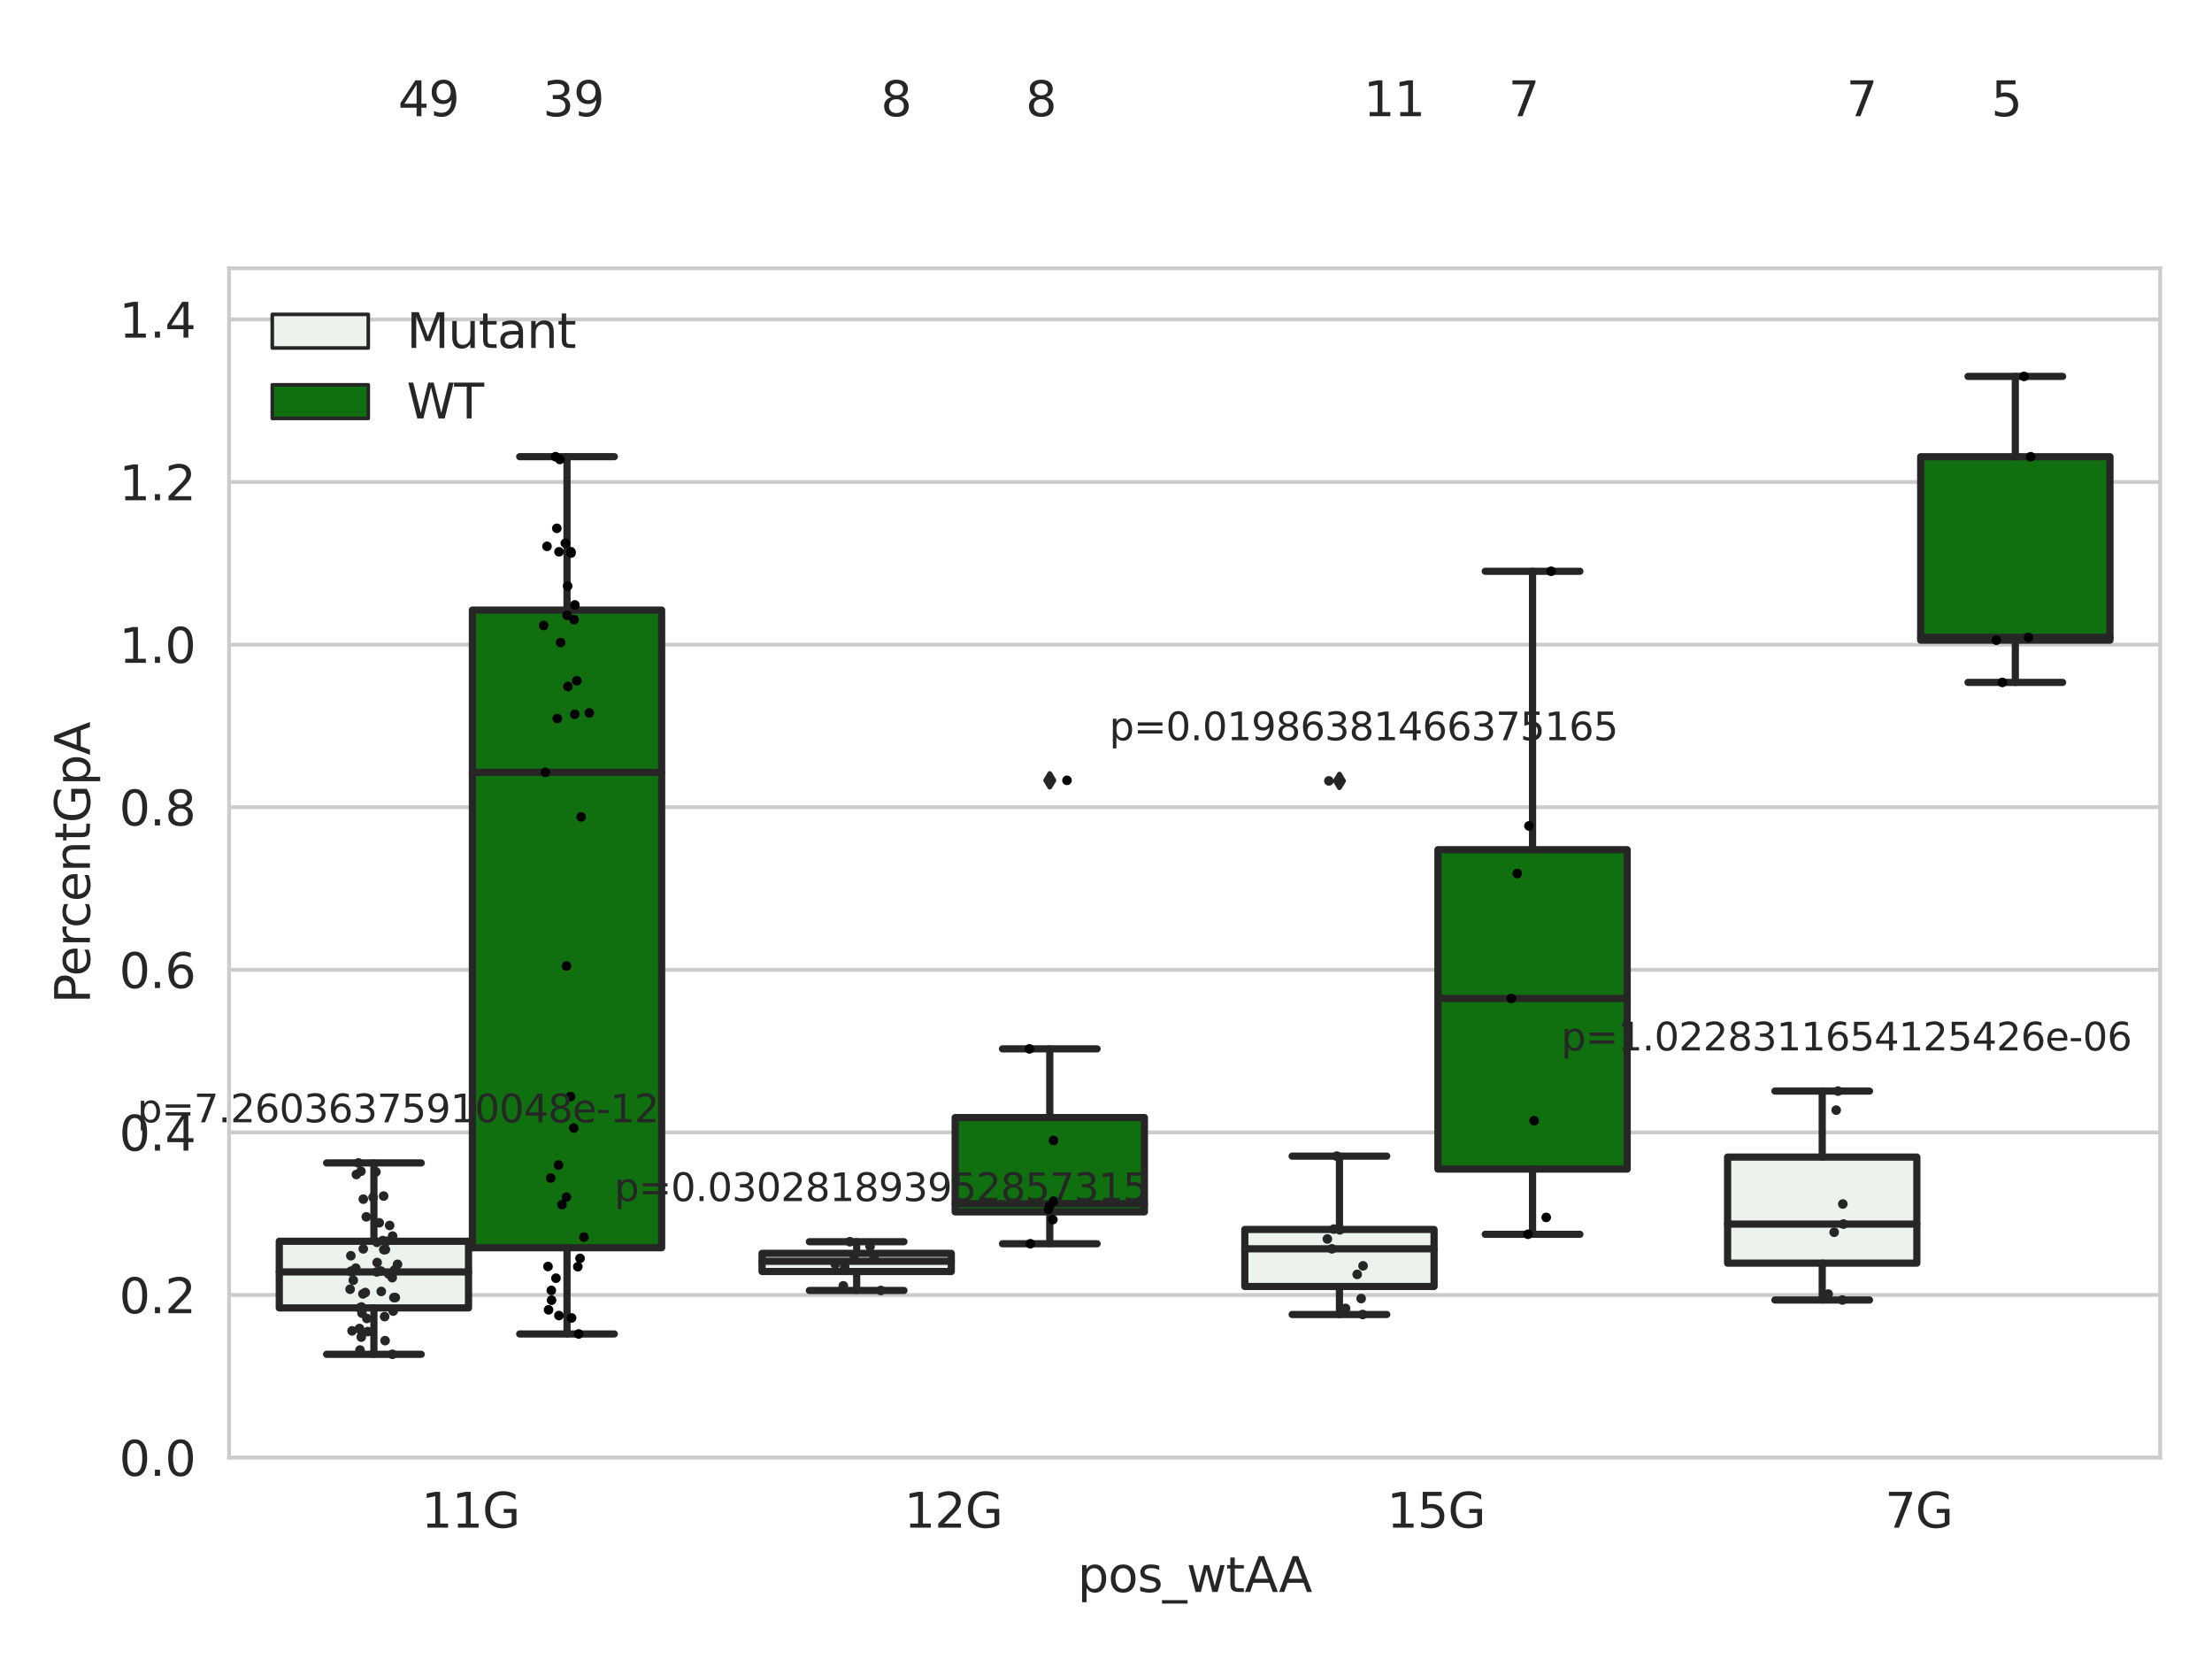 <?xml version="1.0" encoding="utf-8" standalone="no"?>
<!DOCTYPE svg PUBLIC "-//W3C//DTD SVG 1.1//EN"
  "http://www.w3.org/Graphics/SVG/1.1/DTD/svg11.dtd">
<svg xmlns:xlink="http://www.w3.org/1999/xlink" width="460.8pt" height="345.6pt" viewBox="0 0 460.8 345.6" xmlns="http://www.w3.org/2000/svg" version="1.1">
 <defs>
  <style type="text/css">*{stroke-linejoin: round; stroke-linecap: butt}</style>
 </defs>
 <g id="figure_1">
  <g id="patch_1">
   <path d="M 0 345.6 
L 460.8 345.6 
L 460.8 0 
L 0 0 
z
" style="fill: #ffffff"/>
  </g>
  <g id="axes_1">
   <g id="patch_2">
    <path d="M 47.72 303.64 
L 450 303.64 
L 450 55.89 
L 47.72 55.89 
z
" style="fill: #ffffff"/>
   </g>
   <g id="matplotlib.axis_1">
    <g id="xtick_1">
     <g id="text_1">
      <!-- 11G -->
      <g style="fill: #262626" transform="translate(87.768 318.238)scale(0.1 -0.1)">
       <defs>
        <path id="DejaVuSans-31" d="M 794 531 
L 1825 531 
L 1825 4091 
L 703 3866 
L 703 4441 
L 1819 4666 
L 2450 4666 
L 2450 531 
L 3481 531 
L 3481 0 
L 794 0 
L 794 531 
z
" transform="scale(0.016)"/>
        <path id="DejaVuSans-47" d="M 3809 666 
L 3809 1919 
L 2778 1919 
L 2778 2438 
L 4434 2438 
L 4434 434 
Q 4069 175 3628 42 
Q 3188 -91 2688 -91 
Q 1594 -91 976 548 
Q 359 1188 359 2328 
Q 359 3472 976 4111 
Q 1594 4750 2688 4750 
Q 3144 4750 3555 4637 
Q 3966 4525 4313 4306 
L 4313 3634 
Q 3963 3931 3569 4081 
Q 3175 4231 2741 4231 
Q 1884 4231 1454 3753 
Q 1025 3275 1025 2328 
Q 1025 1384 1454 906 
Q 1884 428 2741 428 
Q 3075 428 3337 486 
Q 3600 544 3809 666 
z
" transform="scale(0.016)"/>
       </defs>
       <use xlink:href="#DejaVuSans-31"/>
       <use xlink:href="#DejaVuSans-31" x="63.623"/>
       <use xlink:href="#DejaVuSans-47" x="127.246"/>
      </g>
     </g>
    </g>
    <g id="xtick_2">
     <g id="text_2">
      <!-- 12G -->
      <g style="fill: #262626" transform="translate(188.338 318.238)scale(0.1 -0.1)">
       <defs>
        <path id="DejaVuSans-32" d="M 1228 531 
L 3431 531 
L 3431 0 
L 469 0 
L 469 531 
Q 828 903 1448 1529 
Q 2069 2156 2228 2338 
Q 2531 2678 2651 2914 
Q 2772 3150 2772 3378 
Q 2772 3750 2511 3984 
Q 2250 4219 1831 4219 
Q 1534 4219 1204 4116 
Q 875 4013 500 3803 
L 500 4441 
Q 881 4594 1212 4672 
Q 1544 4750 1819 4750 
Q 2544 4750 2975 4387 
Q 3406 4025 3406 3419 
Q 3406 3131 3298 2873 
Q 3191 2616 2906 2266 
Q 2828 2175 2409 1742 
Q 1991 1309 1228 531 
z
" transform="scale(0.016)"/>
       </defs>
       <use xlink:href="#DejaVuSans-31"/>
       <use xlink:href="#DejaVuSans-32" x="63.623"/>
       <use xlink:href="#DejaVuSans-47" x="127.246"/>
      </g>
     </g>
    </g>
    <g id="xtick_3">
     <g id="text_3">
      <!-- 15G -->
      <g style="fill: #262626" transform="translate(288.908 318.238)scale(0.1 -0.1)">
       <defs>
        <path id="DejaVuSans-35" d="M 691 4666 
L 3169 4666 
L 3169 4134 
L 1269 4134 
L 1269 2991 
Q 1406 3038 1543 3061 
Q 1681 3084 1819 3084 
Q 2600 3084 3056 2656 
Q 3513 2228 3513 1497 
Q 3513 744 3044 326 
Q 2575 -91 1722 -91 
Q 1428 -91 1123 -41 
Q 819 9 494 109 
L 494 744 
Q 775 591 1075 516 
Q 1375 441 1709 441 
Q 2250 441 2565 725 
Q 2881 1009 2881 1497 
Q 2881 1984 2565 2268 
Q 2250 2553 1709 2553 
Q 1456 2553 1204 2497 
Q 953 2441 691 2322 
L 691 4666 
z
" transform="scale(0.016)"/>
       </defs>
       <use xlink:href="#DejaVuSans-31"/>
       <use xlink:href="#DejaVuSans-35" x="63.623"/>
       <use xlink:href="#DejaVuSans-47" x="127.246"/>
      </g>
     </g>
    </g>
    <g id="xtick_4">
     <g id="text_4">
      <!-- 7G -->
      <g style="fill: #262626" transform="translate(392.66 318.238)scale(0.1 -0.1)">
       <defs>
        <path id="DejaVuSans-37" d="M 525 4666 
L 3525 4666 
L 3525 4397 
L 1831 0 
L 1172 0 
L 2766 4134 
L 525 4134 
L 525 4666 
z
" transform="scale(0.016)"/>
       </defs>
       <use xlink:href="#DejaVuSans-37"/>
       <use xlink:href="#DejaVuSans-47" x="63.623"/>
      </g>
     </g>
    </g>
    <g id="text_5">
     <!-- pos_wtAA -->
     <g style="fill: #262626" transform="translate(224.494 331.638)scale(0.1 -0.1)">
      <defs>
       <path id="DejaVuSans-70" d="M 1159 525 
L 1159 -1331 
L 581 -1331 
L 581 3500 
L 1159 3500 
L 1159 2969 
Q 1341 3281 1617 3432 
Q 1894 3584 2278 3584 
Q 2916 3584 3314 3078 
Q 3713 2572 3713 1747 
Q 3713 922 3314 415 
Q 2916 -91 2278 -91 
Q 1894 -91 1617 61 
Q 1341 213 1159 525 
z
M 3116 1747 
Q 3116 2381 2855 2742 
Q 2594 3103 2138 3103 
Q 1681 3103 1420 2742 
Q 1159 2381 1159 1747 
Q 1159 1113 1420 752 
Q 1681 391 2138 391 
Q 2594 391 2855 752 
Q 3116 1113 3116 1747 
z
" transform="scale(0.016)"/>
       <path id="DejaVuSans-6f" d="M 1959 3097 
Q 1497 3097 1228 2736 
Q 959 2375 959 1747 
Q 959 1119 1226 758 
Q 1494 397 1959 397 
Q 2419 397 2687 759 
Q 2956 1122 2956 1747 
Q 2956 2369 2687 2733 
Q 2419 3097 1959 3097 
z
M 1959 3584 
Q 2709 3584 3137 3096 
Q 3566 2609 3566 1747 
Q 3566 888 3137 398 
Q 2709 -91 1959 -91 
Q 1206 -91 779 398 
Q 353 888 353 1747 
Q 353 2609 779 3096 
Q 1206 3584 1959 3584 
z
" transform="scale(0.016)"/>
       <path id="DejaVuSans-73" d="M 2834 3397 
L 2834 2853 
Q 2591 2978 2328 3040 
Q 2066 3103 1784 3103 
Q 1356 3103 1142 2972 
Q 928 2841 928 2578 
Q 928 2378 1081 2264 
Q 1234 2150 1697 2047 
L 1894 2003 
Q 2506 1872 2764 1633 
Q 3022 1394 3022 966 
Q 3022 478 2636 193 
Q 2250 -91 1575 -91 
Q 1294 -91 989 -36 
Q 684 19 347 128 
L 347 722 
Q 666 556 975 473 
Q 1284 391 1588 391 
Q 1994 391 2212 530 
Q 2431 669 2431 922 
Q 2431 1156 2273 1281 
Q 2116 1406 1581 1522 
L 1381 1569 
Q 847 1681 609 1914 
Q 372 2147 372 2553 
Q 372 3047 722 3315 
Q 1072 3584 1716 3584 
Q 2034 3584 2315 3537 
Q 2597 3491 2834 3397 
z
" transform="scale(0.016)"/>
       <path id="DejaVuSans-5f" d="M 3263 -1063 
L 3263 -1509 
L -63 -1509 
L -63 -1063 
L 3263 -1063 
z
" transform="scale(0.016)"/>
       <path id="DejaVuSans-77" d="M 269 3500 
L 844 3500 
L 1563 769 
L 2278 3500 
L 2956 3500 
L 3675 769 
L 4391 3500 
L 4966 3500 
L 4050 0 
L 3372 0 
L 2619 2869 
L 1863 0 
L 1184 0 
L 269 3500 
z
" transform="scale(0.016)"/>
       <path id="DejaVuSans-74" d="M 1172 4494 
L 1172 3500 
L 2356 3500 
L 2356 3053 
L 1172 3053 
L 1172 1153 
Q 1172 725 1289 603 
Q 1406 481 1766 481 
L 2356 481 
L 2356 0 
L 1766 0 
Q 1100 0 847 248 
Q 594 497 594 1153 
L 594 3053 
L 172 3053 
L 172 3500 
L 594 3500 
L 594 4494 
L 1172 4494 
z
" transform="scale(0.016)"/>
       <path id="DejaVuSans-41" d="M 2188 4044 
L 1331 1722 
L 3047 1722 
L 2188 4044 
z
M 1831 4666 
L 2547 4666 
L 4325 0 
L 3669 0 
L 3244 1197 
L 1141 1197 
L 716 0 
L 50 0 
L 1831 4666 
z
" transform="scale(0.016)"/>
      </defs>
      <use xlink:href="#DejaVuSans-70"/>
      <use xlink:href="#DejaVuSans-6f" x="63.477"/>
      <use xlink:href="#DejaVuSans-73" x="124.658"/>
      <use xlink:href="#DejaVuSans-5f" x="176.758"/>
      <use xlink:href="#DejaVuSans-77" x="226.758"/>
      <use xlink:href="#DejaVuSans-74" x="308.545"/>
      <use xlink:href="#DejaVuSans-41" x="347.754"/>
      <use xlink:href="#DejaVuSans-41" x="418.912"/>
     </g>
    </g>
   </g>
   <g id="matplotlib.axis_2">
    <g id="ytick_1">
     <g id="line2d_1">
      <path d="M 47.72 303.64 
L 450 303.64 
" clip-path="url(#p3bf968706a)" style="fill: none; stroke: #cccccc; stroke-width: 0.8; stroke-linecap: round"/>
     </g>
     <g id="text_6">
      <!-- 0.0 -->
      <g style="fill: #262626" transform="translate(24.817 307.439)scale(0.1 -0.1)">
       <defs>
        <path id="DejaVuSans-30" d="M 2034 4250 
Q 1547 4250 1301 3770 
Q 1056 3291 1056 2328 
Q 1056 1369 1301 889 
Q 1547 409 2034 409 
Q 2525 409 2770 889 
Q 3016 1369 3016 2328 
Q 3016 3291 2770 3770 
Q 2525 4250 2034 4250 
z
M 2034 4750 
Q 2819 4750 3233 4129 
Q 3647 3509 3647 2328 
Q 3647 1150 3233 529 
Q 2819 -91 2034 -91 
Q 1250 -91 836 529 
Q 422 1150 422 2328 
Q 422 3509 836 4129 
Q 1250 4750 2034 4750 
z
" transform="scale(0.016)"/>
        <path id="DejaVuSans-2e" d="M 684 794 
L 1344 794 
L 1344 0 
L 684 0 
L 684 794 
z
" transform="scale(0.016)"/>
       </defs>
       <use xlink:href="#DejaVuSans-30"/>
       <use xlink:href="#DejaVuSans-2e" x="63.623"/>
       <use xlink:href="#DejaVuSans-30" x="95.41"/>
      </g>
     </g>
    </g>
    <g id="ytick_2">
     <g id="line2d_2">
      <path d="M 47.72 269.769 
L 450 269.769 
" clip-path="url(#p3bf968706a)" style="fill: none; stroke: #cccccc; stroke-width: 0.8; stroke-linecap: round"/>
     </g>
     <g id="text_7">
      <!-- 0.2 -->
      <g style="fill: #262626" transform="translate(24.817 273.568)scale(0.1 -0.1)">
       <use xlink:href="#DejaVuSans-30"/>
       <use xlink:href="#DejaVuSans-2e" x="63.623"/>
       <use xlink:href="#DejaVuSans-32" x="95.41"/>
      </g>
     </g>
    </g>
    <g id="ytick_3">
     <g id="line2d_3">
      <path d="M 47.72 235.898 
L 450 235.898 
" clip-path="url(#p3bf968706a)" style="fill: none; stroke: #cccccc; stroke-width: 0.8; stroke-linecap: round"/>
     </g>
     <g id="text_8">
      <!-- 0.4 -->
      <g style="fill: #262626" transform="translate(24.817 239.697)scale(0.1 -0.1)">
       <defs>
        <path id="DejaVuSans-34" d="M 2419 4116 
L 825 1625 
L 2419 1625 
L 2419 4116 
z
M 2253 4666 
L 3047 4666 
L 3047 1625 
L 3713 1625 
L 3713 1100 
L 3047 1100 
L 3047 0 
L 2419 0 
L 2419 1100 
L 313 1100 
L 313 1709 
L 2253 4666 
z
" transform="scale(0.016)"/>
       </defs>
       <use xlink:href="#DejaVuSans-30"/>
       <use xlink:href="#DejaVuSans-2e" x="63.623"/>
       <use xlink:href="#DejaVuSans-34" x="95.41"/>
      </g>
     </g>
    </g>
    <g id="ytick_4">
     <g id="line2d_4">
      <path d="M 47.72 202.026 
L 450 202.026 
" clip-path="url(#p3bf968706a)" style="fill: none; stroke: #cccccc; stroke-width: 0.8; stroke-linecap: round"/>
     </g>
     <g id="text_9">
      <!-- 0.6 -->
      <g style="fill: #262626" transform="translate(24.817 205.826)scale(0.1 -0.1)">
       <defs>
        <path id="DejaVuSans-36" d="M 2113 2584 
Q 1688 2584 1439 2293 
Q 1191 2003 1191 1497 
Q 1191 994 1439 701 
Q 1688 409 2113 409 
Q 2538 409 2786 701 
Q 3034 994 3034 1497 
Q 3034 2003 2786 2293 
Q 2538 2584 2113 2584 
z
M 3366 4563 
L 3366 3988 
Q 3128 4100 2886 4159 
Q 2644 4219 2406 4219 
Q 1781 4219 1451 3797 
Q 1122 3375 1075 2522 
Q 1259 2794 1537 2939 
Q 1816 3084 2150 3084 
Q 2853 3084 3261 2657 
Q 3669 2231 3669 1497 
Q 3669 778 3244 343 
Q 2819 -91 2113 -91 
Q 1303 -91 875 529 
Q 447 1150 447 2328 
Q 447 3434 972 4092 
Q 1497 4750 2381 4750 
Q 2619 4750 2861 4703 
Q 3103 4656 3366 4563 
z
" transform="scale(0.016)"/>
       </defs>
       <use xlink:href="#DejaVuSans-30"/>
       <use xlink:href="#DejaVuSans-2e" x="63.623"/>
       <use xlink:href="#DejaVuSans-36" x="95.41"/>
      </g>
     </g>
    </g>
    <g id="ytick_5">
     <g id="line2d_5">
      <path d="M 47.72 168.155 
L 450 168.155 
" clip-path="url(#p3bf968706a)" style="fill: none; stroke: #cccccc; stroke-width: 0.8; stroke-linecap: round"/>
     </g>
     <g id="text_10">
      <!-- 0.8 -->
      <g style="fill: #262626" transform="translate(24.817 171.954)scale(0.1 -0.1)">
       <defs>
        <path id="DejaVuSans-38" d="M 2034 2216 
Q 1584 2216 1326 1975 
Q 1069 1734 1069 1313 
Q 1069 891 1326 650 
Q 1584 409 2034 409 
Q 2484 409 2743 651 
Q 3003 894 3003 1313 
Q 3003 1734 2745 1975 
Q 2488 2216 2034 2216 
z
M 1403 2484 
Q 997 2584 770 2862 
Q 544 3141 544 3541 
Q 544 4100 942 4425 
Q 1341 4750 2034 4750 
Q 2731 4750 3128 4425 
Q 3525 4100 3525 3541 
Q 3525 3141 3298 2862 
Q 3072 2584 2669 2484 
Q 3125 2378 3379 2068 
Q 3634 1759 3634 1313 
Q 3634 634 3220 271 
Q 2806 -91 2034 -91 
Q 1263 -91 848 271 
Q 434 634 434 1313 
Q 434 1759 690 2068 
Q 947 2378 1403 2484 
z
M 1172 3481 
Q 1172 3119 1398 2916 
Q 1625 2713 2034 2713 
Q 2441 2713 2670 2916 
Q 2900 3119 2900 3481 
Q 2900 3844 2670 4047 
Q 2441 4250 2034 4250 
Q 1625 4250 1398 4047 
Q 1172 3844 1172 3481 
z
" transform="scale(0.016)"/>
       </defs>
       <use xlink:href="#DejaVuSans-30"/>
       <use xlink:href="#DejaVuSans-2e" x="63.623"/>
       <use xlink:href="#DejaVuSans-38" x="95.41"/>
      </g>
     </g>
    </g>
    <g id="ytick_6">
     <g id="line2d_6">
      <path d="M 47.72 134.284 
L 450 134.284 
" clip-path="url(#p3bf968706a)" style="fill: none; stroke: #cccccc; stroke-width: 0.8; stroke-linecap: round"/>
     </g>
     <g id="text_11">
      <!-- 1.0 -->
      <g style="fill: #262626" transform="translate(24.817 138.083)scale(0.1 -0.1)">
       <use xlink:href="#DejaVuSans-31"/>
       <use xlink:href="#DejaVuSans-2e" x="63.623"/>
       <use xlink:href="#DejaVuSans-30" x="95.41"/>
      </g>
     </g>
    </g>
    <g id="ytick_7">
     <g id="line2d_7">
      <path d="M 47.72 100.413 
L 450 100.413 
" clip-path="url(#p3bf968706a)" style="fill: none; stroke: #cccccc; stroke-width: 0.8; stroke-linecap: round"/>
     </g>
     <g id="text_12">
      <!-- 1.2 -->
      <g style="fill: #262626" transform="translate(24.817 104.212)scale(0.1 -0.1)">
       <use xlink:href="#DejaVuSans-31"/>
       <use xlink:href="#DejaVuSans-2e" x="63.623"/>
       <use xlink:href="#DejaVuSans-32" x="95.41"/>
      </g>
     </g>
    </g>
    <g id="ytick_8">
     <g id="line2d_8">
      <path d="M 47.72 66.542 
L 450 66.542 
" clip-path="url(#p3bf968706a)" style="fill: none; stroke: #cccccc; stroke-width: 0.8; stroke-linecap: round"/>
     </g>
     <g id="text_13">
      <!-- 1.4 -->
      <g style="fill: #262626" transform="translate(24.817 70.341)scale(0.1 -0.1)">
       <use xlink:href="#DejaVuSans-31"/>
       <use xlink:href="#DejaVuSans-2e" x="63.623"/>
       <use xlink:href="#DejaVuSans-34" x="95.41"/>
      </g>
     </g>
    </g>
    <g id="text_14">
     <!-- PercentGpA -->
     <g style="fill: #262626" transform="translate(18.737 209.041)rotate(-90)scale(0.1 -0.1)">
      <defs>
       <path id="DejaVuSans-50" d="M 1259 4147 
L 1259 2394 
L 2053 2394 
Q 2494 2394 2734 2622 
Q 2975 2850 2975 3272 
Q 2975 3691 2734 3919 
Q 2494 4147 2053 4147 
L 1259 4147 
z
M 628 4666 
L 2053 4666 
Q 2838 4666 3239 4311 
Q 3641 3956 3641 3272 
Q 3641 2581 3239 2228 
Q 2838 1875 2053 1875 
L 1259 1875 
L 1259 0 
L 628 0 
L 628 4666 
z
" transform="scale(0.016)"/>
       <path id="DejaVuSans-65" d="M 3597 1894 
L 3597 1613 
L 953 1613 
Q 991 1019 1311 708 
Q 1631 397 2203 397 
Q 2534 397 2845 478 
Q 3156 559 3463 722 
L 3463 178 
Q 3153 47 2828 -22 
Q 2503 -91 2169 -91 
Q 1331 -91 842 396 
Q 353 884 353 1716 
Q 353 2575 817 3079 
Q 1281 3584 2069 3584 
Q 2775 3584 3186 3129 
Q 3597 2675 3597 1894 
z
M 3022 2063 
Q 3016 2534 2758 2815 
Q 2500 3097 2075 3097 
Q 1594 3097 1305 2825 
Q 1016 2553 972 2059 
L 3022 2063 
z
" transform="scale(0.016)"/>
       <path id="DejaVuSans-72" d="M 2631 2963 
Q 2534 3019 2420 3045 
Q 2306 3072 2169 3072 
Q 1681 3072 1420 2755 
Q 1159 2438 1159 1844 
L 1159 0 
L 581 0 
L 581 3500 
L 1159 3500 
L 1159 2956 
Q 1341 3275 1631 3429 
Q 1922 3584 2338 3584 
Q 2397 3584 2469 3576 
Q 2541 3569 2628 3553 
L 2631 2963 
z
" transform="scale(0.016)"/>
       <path id="DejaVuSans-63" d="M 3122 3366 
L 3122 2828 
Q 2878 2963 2633 3030 
Q 2388 3097 2138 3097 
Q 1578 3097 1268 2742 
Q 959 2388 959 1747 
Q 959 1106 1268 751 
Q 1578 397 2138 397 
Q 2388 397 2633 464 
Q 2878 531 3122 666 
L 3122 134 
Q 2881 22 2623 -34 
Q 2366 -91 2075 -91 
Q 1284 -91 818 406 
Q 353 903 353 1747 
Q 353 2603 823 3093 
Q 1294 3584 2113 3584 
Q 2378 3584 2631 3529 
Q 2884 3475 3122 3366 
z
" transform="scale(0.016)"/>
       <path id="DejaVuSans-6e" d="M 3513 2113 
L 3513 0 
L 2938 0 
L 2938 2094 
Q 2938 2591 2744 2837 
Q 2550 3084 2163 3084 
Q 1697 3084 1428 2787 
Q 1159 2491 1159 1978 
L 1159 0 
L 581 0 
L 581 3500 
L 1159 3500 
L 1159 2956 
Q 1366 3272 1645 3428 
Q 1925 3584 2291 3584 
Q 2894 3584 3203 3211 
Q 3513 2838 3513 2113 
z
" transform="scale(0.016)"/>
      </defs>
      <use xlink:href="#DejaVuSans-50"/>
      <use xlink:href="#DejaVuSans-65" x="56.678"/>
      <use xlink:href="#DejaVuSans-72" x="118.201"/>
      <use xlink:href="#DejaVuSans-63" x="157.064"/>
      <use xlink:href="#DejaVuSans-65" x="212.045"/>
      <use xlink:href="#DejaVuSans-6e" x="273.568"/>
      <use xlink:href="#DejaVuSans-74" x="336.947"/>
      <use xlink:href="#DejaVuSans-47" x="376.156"/>
      <use xlink:href="#DejaVuSans-70" x="453.646"/>
      <use xlink:href="#DejaVuSans-41" x="517.123"/>
     </g>
    </g>
   </g>
   <g id="patch_3">
    <path d="M 58.179 272.462 
L 97.603 272.462 
L 97.603 258.573 
L 58.179 258.573 
L 58.179 272.462 
z
" clip-path="url(#p3bf968706a)" style="fill: #ecf2ec; stroke: #262626; stroke-width: 1.5; stroke-linejoin: miter"/>
   </g>
   <g id="patch_4">
    <path d="M 98.407 259.925 
L 137.831 259.925 
L 137.831 127.093 
L 98.407 127.093 
L 98.407 259.925 
z
" clip-path="url(#p3bf968706a)" style="fill: #107010; stroke: #262626; stroke-width: 1.5; stroke-linejoin: miter"/>
   </g>
   <g id="patch_5">
    <path d="M 158.749 264.88 
L 198.173 264.88 
L 198.173 261.097 
L 158.749 261.097 
L 158.749 264.88 
z
" clip-path="url(#p3bf968706a)" style="fill: #ecf2ec; stroke: #262626; stroke-width: 1.5; stroke-linejoin: miter"/>
   </g>
   <g id="patch_6">
    <path d="M 198.977 252.453 
L 238.401 252.453 
L 238.401 232.807 
L 198.977 232.807 
L 198.977 252.453 
z
" clip-path="url(#p3bf968706a)" style="fill: #107010; stroke: #262626; stroke-width: 1.5; stroke-linejoin: miter"/>
   </g>
   <g id="patch_7">
    <path d="M 259.319 267.996 
L 298.743 267.996 
L 298.743 256.123 
L 259.319 256.123 
L 259.319 267.996 
z
" clip-path="url(#p3bf968706a)" style="fill: #ecf2ec; stroke: #262626; stroke-width: 1.5; stroke-linejoin: miter"/>
   </g>
   <g id="patch_8">
    <path d="M 299.547 243.538 
L 338.971 243.538 
L 338.971 177.008 
L 299.547 177.008 
L 299.547 243.538 
z
" clip-path="url(#p3bf968706a)" style="fill: #107010; stroke: #262626; stroke-width: 1.5; stroke-linejoin: miter"/>
   </g>
   <g id="patch_9">
    <path d="M 359.889 263.136 
L 399.313 263.136 
L 399.313 241.038 
L 359.889 241.038 
L 359.889 263.136 
z
" clip-path="url(#p3bf968706a)" style="fill: #ecf2ec; stroke: #262626; stroke-width: 1.5; stroke-linejoin: miter"/>
   </g>
   <g id="patch_10">
    <path d="M 400.117 133.362 
L 439.541 133.362 
L 439.541 95.144 
L 400.117 95.144 
L 400.117 133.362 
z
" clip-path="url(#p3bf968706a)" style="fill: #107010; stroke: #262626; stroke-width: 1.5; stroke-linejoin: miter"/>
   </g>
   <g id="patch_11">
    <path d="M 98.005 303.64 
L 98.005 303.64 
L 98.005 303.64 
L 98.005 303.64 
z
" clip-path="url(#p3bf968706a)" style="fill: #ecf2ec; stroke: #262626; stroke-width: 0.75; stroke-linejoin: miter"/>
   </g>
   <g id="patch_12">
    <path d="M 98.005 303.64 
L 98.005 303.64 
L 98.005 303.64 
L 98.005 303.64 
z
" clip-path="url(#p3bf968706a)" style="fill: #107010; stroke: #262626; stroke-width: 0.75; stroke-linejoin: miter"/>
   </g>
   <g id="PathCollection_1"/>
   <g id="PathCollection_2"/>
   <g id="line2d_9">
    <path d="M 77.891 272.462 
L 77.891 282.127 
" clip-path="url(#p3bf968706a)" style="fill: none; stroke: #262626; stroke-width: 1.5; stroke-linecap: round"/>
   </g>
   <g id="line2d_10">
    <path d="M 77.891 258.573 
L 77.891 242.261 
" clip-path="url(#p3bf968706a)" style="fill: none; stroke: #262626; stroke-width: 1.5; stroke-linecap: round"/>
   </g>
   <g id="line2d_11">
    <path d="M 68.035 282.127 
L 87.747 282.127 
" clip-path="url(#p3bf968706a)" style="fill: none; stroke: #262626; stroke-width: 1.5; stroke-linecap: round"/>
   </g>
   <g id="line2d_12">
    <path d="M 68.035 242.261 
L 87.747 242.261 
" clip-path="url(#p3bf968706a)" style="fill: none; stroke: #262626; stroke-width: 1.5; stroke-linecap: round"/>
   </g>
   <g id="line2d_13"/>
   <g id="line2d_14">
    <path d="M 118.119 259.925 
L 118.119 277.888 
" clip-path="url(#p3bf968706a)" style="fill: none; stroke: #262626; stroke-width: 1.5; stroke-linecap: round"/>
   </g>
   <g id="line2d_15">
    <path d="M 118.119 127.093 
L 118.119 95.136 
" clip-path="url(#p3bf968706a)" style="fill: none; stroke: #262626; stroke-width: 1.5; stroke-linecap: round"/>
   </g>
   <g id="line2d_16">
    <path d="M 108.263 277.888 
L 127.975 277.888 
" clip-path="url(#p3bf968706a)" style="fill: none; stroke: #262626; stroke-width: 1.5; stroke-linecap: round"/>
   </g>
   <g id="line2d_17">
    <path d="M 108.263 95.136 
L 127.975 95.136 
" clip-path="url(#p3bf968706a)" style="fill: none; stroke: #262626; stroke-width: 1.5; stroke-linecap: round"/>
   </g>
   <g id="line2d_18"/>
   <g id="line2d_19">
    <path d="M 178.461 264.88 
L 178.461 268.83 
" clip-path="url(#p3bf968706a)" style="fill: none; stroke: #262626; stroke-width: 1.5; stroke-linecap: round"/>
   </g>
   <g id="line2d_20">
    <path d="M 178.461 261.097 
L 178.461 258.673 
" clip-path="url(#p3bf968706a)" style="fill: none; stroke: #262626; stroke-width: 1.5; stroke-linecap: round"/>
   </g>
   <g id="line2d_21">
    <path d="M 168.605 268.83 
L 188.317 268.83 
" clip-path="url(#p3bf968706a)" style="fill: none; stroke: #262626; stroke-width: 1.5; stroke-linecap: round"/>
   </g>
   <g id="line2d_22">
    <path d="M 168.605 258.673 
L 188.317 258.673 
" clip-path="url(#p3bf968706a)" style="fill: none; stroke: #262626; stroke-width: 1.5; stroke-linecap: round"/>
   </g>
   <g id="line2d_23"/>
   <g id="line2d_24">
    <path d="M 218.689 252.453 
L 218.689 259.097 
" clip-path="url(#p3bf968706a)" style="fill: none; stroke: #262626; stroke-width: 1.5; stroke-linecap: round"/>
   </g>
   <g id="line2d_25">
    <path d="M 218.689 232.807 
L 218.689 218.497 
" clip-path="url(#p3bf968706a)" style="fill: none; stroke: #262626; stroke-width: 1.5; stroke-linecap: round"/>
   </g>
   <g id="line2d_26">
    <path d="M 208.833 259.097 
L 228.545 259.097 
" clip-path="url(#p3bf968706a)" style="fill: none; stroke: #262626; stroke-width: 1.5; stroke-linecap: round"/>
   </g>
   <g id="line2d_27">
    <path d="M 208.833 218.497 
L 228.545 218.497 
" clip-path="url(#p3bf968706a)" style="fill: none; stroke: #262626; stroke-width: 1.5; stroke-linecap: round"/>
   </g>
   <g id="line2d_28">
    <defs>
     <path id="m3480c0d903" d="M -0 1.414 
L 0.849 0 
L 0 -1.414 
L -0.849 -0 
z
" style="stroke: #262626; stroke-linejoin: miter"/>
    </defs>
    <g clip-path="url(#p3bf968706a)">
     <use xlink:href="#m3480c0d903" x="218.689" y="162.558" style="fill: #262626; stroke: #262626; stroke-linejoin: miter"/>
    </g>
   </g>
   <g id="line2d_29">
    <path d="M 279.031 267.996 
L 279.031 273.835 
" clip-path="url(#p3bf968706a)" style="fill: none; stroke: #262626; stroke-width: 1.5; stroke-linecap: round"/>
   </g>
   <g id="line2d_30">
    <path d="M 279.031 256.123 
L 279.031 240.844 
" clip-path="url(#p3bf968706a)" style="fill: none; stroke: #262626; stroke-width: 1.5; stroke-linecap: round"/>
   </g>
   <g id="line2d_31">
    <path d="M 269.175 273.835 
L 288.887 273.835 
" clip-path="url(#p3bf968706a)" style="fill: none; stroke: #262626; stroke-width: 1.5; stroke-linecap: round"/>
   </g>
   <g id="line2d_32">
    <path d="M 269.175 240.844 
L 288.887 240.844 
" clip-path="url(#p3bf968706a)" style="fill: none; stroke: #262626; stroke-width: 1.5; stroke-linecap: round"/>
   </g>
   <g id="line2d_33">
    <g clip-path="url(#p3bf968706a)">
     <use xlink:href="#m3480c0d903" x="279.031" y="162.674" style="fill: #262626; stroke: #262626; stroke-linejoin: miter"/>
    </g>
   </g>
   <g id="line2d_34">
    <path d="M 319.259 243.538 
L 319.259 257.124 
" clip-path="url(#p3bf968706a)" style="fill: none; stroke: #262626; stroke-width: 1.5; stroke-linecap: round"/>
   </g>
   <g id="line2d_35">
    <path d="M 319.259 177.008 
L 319.259 119.005 
" clip-path="url(#p3bf968706a)" style="fill: none; stroke: #262626; stroke-width: 1.5; stroke-linecap: round"/>
   </g>
   <g id="line2d_36">
    <path d="M 309.403 257.124 
L 329.115 257.124 
" clip-path="url(#p3bf968706a)" style="fill: none; stroke: #262626; stroke-width: 1.5; stroke-linecap: round"/>
   </g>
   <g id="line2d_37">
    <path d="M 309.403 119.005 
L 329.115 119.005 
" clip-path="url(#p3bf968706a)" style="fill: none; stroke: #262626; stroke-width: 1.5; stroke-linecap: round"/>
   </g>
   <g id="line2d_38"/>
   <g id="line2d_39">
    <path d="M 379.601 263.136 
L 379.601 270.81 
" clip-path="url(#p3bf968706a)" style="fill: none; stroke: #262626; stroke-width: 1.5; stroke-linecap: round"/>
   </g>
   <g id="line2d_40">
    <path d="M 379.601 241.038 
L 379.601 227.295 
" clip-path="url(#p3bf968706a)" style="fill: none; stroke: #262626; stroke-width: 1.5; stroke-linecap: round"/>
   </g>
   <g id="line2d_41">
    <path d="M 369.745 270.81 
L 389.457 270.81 
" clip-path="url(#p3bf968706a)" style="fill: none; stroke: #262626; stroke-width: 1.5; stroke-linecap: round"/>
   </g>
   <g id="line2d_42">
    <path d="M 369.745 227.295 
L 389.457 227.295 
" clip-path="url(#p3bf968706a)" style="fill: none; stroke: #262626; stroke-width: 1.5; stroke-linecap: round"/>
   </g>
   <g id="line2d_43"/>
   <g id="line2d_44">
    <path d="M 419.829 133.362 
L 419.829 142.158 
" clip-path="url(#p3bf968706a)" style="fill: none; stroke: #262626; stroke-width: 1.5; stroke-linecap: round"/>
   </g>
   <g id="line2d_45">
    <path d="M 419.829 95.144 
L 419.829 78.412 
" clip-path="url(#p3bf968706a)" style="fill: none; stroke: #262626; stroke-width: 1.5; stroke-linecap: round"/>
   </g>
   <g id="line2d_46">
    <path d="M 409.973 142.158 
L 429.685 142.158 
" clip-path="url(#p3bf968706a)" style="fill: none; stroke: #262626; stroke-width: 1.5; stroke-linecap: round"/>
   </g>
   <g id="line2d_47">
    <path d="M 409.973 78.412 
L 429.685 78.412 
" clip-path="url(#p3bf968706a)" style="fill: none; stroke: #262626; stroke-width: 1.5; stroke-linecap: round"/>
   </g>
   <g id="line2d_48"/>
   <g id="line2d_49">
    <path d="M 58.179 264.962 
L 97.603 264.962 
" clip-path="url(#p3bf968706a)" style="fill: none; stroke: #262626; stroke-width: 1.5; stroke-linecap: round"/>
   </g>
   <g id="line2d_50">
    <path d="M 98.407 160.893 
L 137.831 160.893 
" clip-path="url(#p3bf968706a)" style="fill: none; stroke: #262626; stroke-width: 1.5; stroke-linecap: round"/>
   </g>
   <g id="line2d_51">
    <path d="M 158.749 262.741 
L 198.173 262.741 
" clip-path="url(#p3bf968706a)" style="fill: none; stroke: #262626; stroke-width: 1.5; stroke-linecap: round"/>
   </g>
   <g id="line2d_52">
    <path d="M 198.977 250.75 
L 238.401 250.75 
" clip-path="url(#p3bf968706a)" style="fill: none; stroke: #262626; stroke-width: 1.5; stroke-linecap: round"/>
   </g>
   <g id="line2d_53">
    <path d="M 259.319 260.152 
L 298.743 260.152 
" clip-path="url(#p3bf968706a)" style="fill: none; stroke: #262626; stroke-width: 1.5; stroke-linecap: round"/>
   </g>
   <g id="line2d_54">
    <path d="M 299.547 207.995 
L 338.971 207.995 
" clip-path="url(#p3bf968706a)" style="fill: none; stroke: #262626; stroke-width: 1.5; stroke-linecap: round"/>
   </g>
   <g id="line2d_55">
    <path d="M 359.889 254.997 
L 399.313 254.997 
" clip-path="url(#p3bf968706a)" style="fill: none; stroke: #262626; stroke-width: 1.5; stroke-linecap: round"/>
   </g>
   <g id="line2d_56">
    <path d="M 400.117 132.778 
L 439.541 132.778 
" clip-path="url(#p3bf968706a)" style="fill: none; stroke: #262626; stroke-width: 1.5; stroke-linecap: round"/>
   </g>
   <g id="patch_13">
    <path d="M 47.72 303.64 
L 47.72 55.89 
" style="fill: none; stroke: #cccccc; stroke-width: 0.8; stroke-linejoin: miter; stroke-linecap: square"/>
   </g>
   <g id="patch_14">
    <path d="M 450 303.64 
L 450 55.89 
" style="fill: none; stroke: #cccccc; stroke-width: 0.8; stroke-linejoin: miter; stroke-linecap: square"/>
   </g>
   <g id="patch_15">
    <path d="M 47.72 303.64 
L 450 303.64 
" style="fill: none; stroke: #cccccc; stroke-width: 0.8; stroke-linejoin: miter; stroke-linecap: square"/>
   </g>
   <g id="patch_16">
    <path d="M 47.72 55.89 
L 450 55.89 
" style="fill: none; stroke: #cccccc; stroke-width: 0.8; stroke-linejoin: miter; stroke-linecap: square"/>
   </g>
   <g id="PathCollection_3">
    <defs>
     <path id="C0_0_553497cded" d="M 0 1 
C 0.265 1 0.52 0.895 0.707 0.707 
C 0.895 0.52 1 0.265 1 -0 
C 1 -0.265 0.895 -0.52 0.707 -0.707 
C 0.52 -0.895 0.265 -1 0 -1 
C -0.265 -1 -0.52 -0.895 -0.707 -0.707 
C -0.895 -0.52 -1 -0.265 -1 0 
C -1 0.265 -0.895 0.52 -0.707 0.707 
C -0.52 0.895 -0.265 1 0 1 
z
"/>
    </defs>
    <g clip-path="url(#p3bf968706a)">
     <use xlink:href="#C0_0_553497cded" x="78.505" y="264.962" style="fill: #262626"/>
    </g>
    <g clip-path="url(#p3bf968706a)">
     <use xlink:href="#C0_0_553497cded" x="81.17" y="255.285" style="fill: #262626"/>
    </g>
    <g clip-path="url(#p3bf968706a)">
     <use xlink:href="#C0_0_553497cded" x="74.115" y="264.182" style="fill: #262626"/>
    </g>
    <g clip-path="url(#p3bf968706a)">
     <use xlink:href="#C0_0_553497cded" x="79.915" y="249.161" style="fill: #262626"/>
    </g>
    <g clip-path="url(#p3bf968706a)">
     <use xlink:href="#C0_0_553497cded" x="76.305" y="253.488" style="fill: #262626"/>
    </g>
    <g clip-path="url(#p3bf968706a)">
     <use xlink:href="#C0_0_553497cded" x="82.344" y="270.308" style="fill: #262626"/>
    </g>
    <g clip-path="url(#p3bf968706a)">
     <use xlink:href="#C0_0_553497cded" x="81.712" y="266.166" style="fill: #262626"/>
    </g>
    <g clip-path="url(#p3bf968706a)">
     <use xlink:href="#C0_0_553497cded" x="75.398" y="277.603" style="fill: #262626"/>
    </g>
    <g clip-path="url(#p3bf968706a)">
     <use xlink:href="#C0_0_553497cded" x="75.261" y="278.545" style="fill: #262626"/>
    </g>
    <g clip-path="url(#p3bf968706a)">
     <use xlink:href="#C0_0_553497cded" x="79.425" y="269.032" style="fill: #262626"/>
    </g>
    <g clip-path="url(#p3bf968706a)">
     <use xlink:href="#C0_0_553497cded" x="80.221" y="279.282" style="fill: #262626"/>
    </g>
    <g clip-path="url(#p3bf968706a)">
     <use xlink:href="#C0_0_553497cded" x="79.954" y="260.327" style="fill: #262626"/>
    </g>
    <g clip-path="url(#p3bf968706a)">
     <use xlink:href="#C0_0_553497cded" x="74.997" y="281.239" style="fill: #262626"/>
    </g>
    <g clip-path="url(#p3bf968706a)">
     <use xlink:href="#C0_0_553497cded" x="76.425" y="274.663" style="fill: #262626"/>
    </g>
    <g clip-path="url(#p3bf968706a)">
     <use xlink:href="#C0_0_553497cded" x="74.886" y="276.746" style="fill: #262626"/>
    </g>
    <g clip-path="url(#p3bf968706a)">
     <use xlink:href="#C0_0_553497cded" x="75.685" y="249.802" style="fill: #262626"/>
    </g>
    <g clip-path="url(#p3bf968706a)">
     <use xlink:href="#C0_0_553497cded" x="72.936" y="268.57" style="fill: #262626"/>
    </g>
    <g clip-path="url(#p3bf968706a)">
     <use xlink:href="#C0_0_553497cded" x="73.091" y="261.594" style="fill: #262626"/>
    </g>
    <g clip-path="url(#p3bf968706a)">
     <use xlink:href="#C0_0_553497cded" x="76.097" y="269.258" style="fill: #262626"/>
    </g>
    <g clip-path="url(#p3bf968706a)">
     <use xlink:href="#C0_0_553497cded" x="75.674" y="260.165" style="fill: #262626"/>
    </g>
    <g clip-path="url(#p3bf968706a)">
     <use xlink:href="#C0_0_553497cded" x="79.003" y="254.729" style="fill: #262626"/>
    </g>
    <g clip-path="url(#p3bf968706a)">
     <use xlink:href="#C0_0_553497cded" x="78.518" y="258.798" style="fill: #262626"/>
    </g>
    <g clip-path="url(#p3bf968706a)">
     <use xlink:href="#C0_0_553497cded" x="81.738" y="282.127" style="fill: #262626"/>
    </g>
    <g clip-path="url(#p3bf968706a)">
     <use xlink:href="#C0_0_553497cded" x="77.72" y="249.425" style="fill: #262626"/>
    </g>
    <g clip-path="url(#p3bf968706a)">
     <use xlink:href="#C0_0_553497cded" x="74.669" y="242.261" style="fill: #262626"/>
    </g>
    <g clip-path="url(#p3bf968706a)">
     <use xlink:href="#C0_0_553497cded" x="75.409" y="273.559" style="fill: #262626"/>
    </g>
    <g clip-path="url(#p3bf968706a)">
     <use xlink:href="#C0_0_553497cded" x="80.962" y="265.389" style="fill: #262626"/>
    </g>
    <g clip-path="url(#p3bf968706a)">
     <use xlink:href="#C0_0_553497cded" x="80.127" y="274.272" style="fill: #262626"/>
    </g>
    <g clip-path="url(#p3bf968706a)">
     <use xlink:href="#C0_0_553497cded" x="76.612" y="277.392" style="fill: #262626"/>
    </g>
    <g clip-path="url(#p3bf968706a)">
     <use xlink:href="#C0_0_553497cded" x="82.053" y="270.312" style="fill: #262626"/>
    </g>
    <g clip-path="url(#p3bf968706a)">
     <use xlink:href="#C0_0_553497cded" x="74.238" y="244.674" style="fill: #262626"/>
    </g>
    <g clip-path="url(#p3bf968706a)">
     <use xlink:href="#C0_0_553497cded" x="75.295" y="272.271" style="fill: #262626"/>
    </g>
    <g clip-path="url(#p3bf968706a)">
     <use xlink:href="#C0_0_553497cded" x="73.599" y="266.702" style="fill: #262626"/>
    </g>
    <g clip-path="url(#p3bf968706a)">
     <use xlink:href="#C0_0_553497cded" x="73.251" y="264.963" style="fill: #262626"/>
    </g>
    <g clip-path="url(#p3bf968706a)">
     <use xlink:href="#C0_0_553497cded" x="81.906" y="273.124" style="fill: #262626"/>
    </g>
    <g clip-path="url(#p3bf968706a)">
     <use xlink:href="#C0_0_553497cded" x="75.192" y="243.995" style="fill: #262626"/>
    </g>
    <g clip-path="url(#p3bf968706a)">
     <use xlink:href="#C0_0_553497cded" x="75.609" y="269.541" style="fill: #262626"/>
    </g>
    <g clip-path="url(#p3bf968706a)">
     <use xlink:href="#C0_0_553497cded" x="73.11" y="264.811" style="fill: #262626"/>
    </g>
    <g clip-path="url(#p3bf968706a)">
     <use xlink:href="#C0_0_553497cded" x="81.785" y="257.498" style="fill: #262626"/>
    </g>
    <g clip-path="url(#p3bf968706a)">
     <use xlink:href="#C0_0_553497cded" x="80.284" y="260.313" style="fill: #262626"/>
    </g>
    <g clip-path="url(#p3bf968706a)">
     <use xlink:href="#C0_0_553497cded" x="82.18" y="264.576" style="fill: #262626"/>
    </g>
    <g clip-path="url(#p3bf968706a)">
     <use xlink:href="#C0_0_553497cded" x="82.817" y="263.381" style="fill: #262626"/>
    </g>
    <g clip-path="url(#p3bf968706a)">
     <use xlink:href="#C0_0_553497cded" x="79.36" y="264.786" style="fill: #262626"/>
    </g>
    <g clip-path="url(#p3bf968706a)">
     <use xlink:href="#C0_0_553497cded" x="80.549" y="258.573" style="fill: #262626"/>
    </g>
    <g clip-path="url(#p3bf968706a)">
     <use xlink:href="#C0_0_553497cded" x="78.311" y="244.127" style="fill: #262626"/>
    </g>
    <g clip-path="url(#p3bf968706a)">
     <use xlink:href="#C0_0_553497cded" x="78.564" y="263.01" style="fill: #262626"/>
    </g>
    <g clip-path="url(#p3bf968706a)">
     <use xlink:href="#C0_0_553497cded" x="73.345" y="277.244" style="fill: #262626"/>
    </g>
    <g clip-path="url(#p3bf968706a)">
     <use xlink:href="#C0_0_553497cded" x="74.94" y="272.462" style="fill: #262626"/>
    </g>
    <g clip-path="url(#p3bf968706a)">
     <use xlink:href="#C0_0_553497cded" x="79.719" y="258.436" style="fill: #262626"/>
    </g>
   </g>
   <g id="PathCollection_4">
    <defs>
     <path id="C1_0_b0ba65b70c" d="M 0 1 
C 0.265 1 0.52 0.895 0.707 0.707 
C 0.895 0.52 1 0.265 1 -0 
C 1 -0.265 0.895 -0.52 0.707 -0.707 
C 0.52 -0.895 0.265 -1 0 -1 
C -0.265 -1 -0.52 -0.895 -0.707 -0.707 
C -0.895 -0.52 -1 -0.265 -1 0 
C -1 0.265 -0.895 0.52 -0.707 0.707 
C -0.52 0.895 -0.265 1 0 1 
z
"/>
    </defs>
    <g clip-path="url(#p3bf968706a)">
     <use xlink:href="#C1_0_b0ba65b70c" x="120.833" y="262.14"/>
    </g>
    <g clip-path="url(#p3bf968706a)">
     <use xlink:href="#C1_0_b0ba65b70c" x="114.73" y="245.41"/>
    </g>
    <g clip-path="url(#p3bf968706a)">
     <use xlink:href="#C1_0_b0ba65b70c" x="120.372" y="263.879"/>
    </g>
    <g clip-path="url(#p3bf968706a)">
     <use xlink:href="#C1_0_b0ba65b70c" x="113.259" y="130.295"/>
    </g>
    <g clip-path="url(#p3bf968706a)">
     <use xlink:href="#C1_0_b0ba65b70c" x="116.09" y="149.685"/>
    </g>
    <g clip-path="url(#p3bf968706a)">
     <use xlink:href="#C1_0_b0ba65b70c" x="121.069" y="170.179"/>
    </g>
    <g clip-path="url(#p3bf968706a)">
     <use xlink:href="#C1_0_b0ba65b70c" x="118.307" y="143.013"/>
    </g>
    <g clip-path="url(#p3bf968706a)">
     <use xlink:href="#C1_0_b0ba65b70c" x="114.159" y="263.839"/>
    </g>
    <g clip-path="url(#p3bf968706a)">
     <use xlink:href="#C1_0_b0ba65b70c" x="122.765" y="148.512"/>
    </g>
    <g clip-path="url(#p3bf968706a)">
     <use xlink:href="#C1_0_b0ba65b70c" x="116.64" y="95.717"/>
    </g>
    <g clip-path="url(#p3bf968706a)">
     <use xlink:href="#C1_0_b0ba65b70c" x="118.951" y="115.219"/>
    </g>
    <g clip-path="url(#p3bf968706a)">
     <use xlink:href="#C1_0_b0ba65b70c" x="119.733" y="148.8"/>
    </g>
    <g clip-path="url(#p3bf968706a)">
     <use xlink:href="#C1_0_b0ba65b70c" x="116.794" y="133.855"/>
    </g>
    <g clip-path="url(#p3bf968706a)">
     <use xlink:href="#C1_0_b0ba65b70c" x="117.068" y="250.954"/>
    </g>
    <g clip-path="url(#p3bf968706a)">
     <use xlink:href="#C1_0_b0ba65b70c" x="115.719" y="95.136"/>
    </g>
    <g clip-path="url(#p3bf968706a)">
     <use xlink:href="#C1_0_b0ba65b70c" x="118.124" y="128.176"/>
    </g>
    <g clip-path="url(#p3bf968706a)">
     <use xlink:href="#C1_0_b0ba65b70c" x="116.45" y="114.953"/>
    </g>
    <g clip-path="url(#p3bf968706a)">
     <use xlink:href="#C1_0_b0ba65b70c" x="114.273" y="272.862"/>
    </g>
    <g clip-path="url(#p3bf968706a)">
     <use xlink:href="#C1_0_b0ba65b70c" x="117.994" y="201.235"/>
    </g>
    <g clip-path="url(#p3bf968706a)">
     <use xlink:href="#C1_0_b0ba65b70c" x="116.441" y="274.054"/>
    </g>
    <g clip-path="url(#p3bf968706a)">
     <use xlink:href="#C1_0_b0ba65b70c" x="121.636" y="257.71"/>
    </g>
    <g clip-path="url(#p3bf968706a)">
     <use xlink:href="#C1_0_b0ba65b70c" x="114.901" y="270.855"/>
    </g>
    <g clip-path="url(#p3bf968706a)">
     <use xlink:href="#C1_0_b0ba65b70c" x="120.162" y="141.821"/>
    </g>
    <g clip-path="url(#p3bf968706a)">
     <use xlink:href="#C1_0_b0ba65b70c" x="114.856" y="268.817"/>
    </g>
    <g clip-path="url(#p3bf968706a)">
     <use xlink:href="#C1_0_b0ba65b70c" x="119.595" y="129.086"/>
    </g>
    <g clip-path="url(#p3bf968706a)">
     <use xlink:href="#C1_0_b0ba65b70c" x="119.528" y="234.994"/>
    </g>
    <g clip-path="url(#p3bf968706a)">
     <use xlink:href="#C1_0_b0ba65b70c" x="120.55" y="277.888"/>
    </g>
    <g clip-path="url(#p3bf968706a)">
     <use xlink:href="#C1_0_b0ba65b70c" x="119.073" y="274.551"/>
    </g>
    <g clip-path="url(#p3bf968706a)">
     <use xlink:href="#C1_0_b0ba65b70c" x="118.858" y="228.439"/>
    </g>
    <g clip-path="url(#p3bf968706a)">
     <use xlink:href="#C1_0_b0ba65b70c" x="113.612" y="160.893"/>
    </g>
    <g clip-path="url(#p3bf968706a)">
     <use xlink:href="#C1_0_b0ba65b70c" x="118.001" y="249.373"/>
    </g>
    <g clip-path="url(#p3bf968706a)">
     <use xlink:href="#C1_0_b0ba65b70c" x="116.347" y="242.694"/>
    </g>
    <g clip-path="url(#p3bf968706a)">
     <use xlink:href="#C1_0_b0ba65b70c" x="116.001" y="110.062"/>
    </g>
    <g clip-path="url(#p3bf968706a)">
     <use xlink:href="#C1_0_b0ba65b70c" x="118.94" y="114.946"/>
    </g>
    <g clip-path="url(#p3bf968706a)">
     <use xlink:href="#C1_0_b0ba65b70c" x="113.951" y="113.812"/>
    </g>
    <g clip-path="url(#p3bf968706a)">
     <use xlink:href="#C1_0_b0ba65b70c" x="118.253" y="122.093"/>
    </g>
    <g clip-path="url(#p3bf968706a)">
     <use xlink:href="#C1_0_b0ba65b70c" x="117.771" y="113.166"/>
    </g>
    <g clip-path="url(#p3bf968706a)">
     <use xlink:href="#C1_0_b0ba65b70c" x="119.757" y="126.01"/>
    </g>
    <g clip-path="url(#p3bf968706a)">
     <use xlink:href="#C1_0_b0ba65b70c" x="115.817" y="266.268"/>
    </g>
   </g>
   <g id="PathCollection_5">
    <defs>
     <path id="C2_0_64bc458f87" d="M 0 1 
C 0.265 1 0.52 0.895 0.707 0.707 
C 0.895 0.52 1 0.265 1 -0 
C 1 -0.265 0.895 -0.52 0.707 -0.707 
C 0.52 -0.895 0.265 -1 0 -1 
C -0.265 -1 -0.52 -0.895 -0.707 -0.707 
C -0.895 -0.52 -1 -0.265 -1 0 
C -1 0.265 -0.895 0.52 -0.707 0.707 
C -0.52 0.895 -0.265 1 0 1 
z
"/>
    </defs>
    <g clip-path="url(#p3bf968706a)">
     <use xlink:href="#C2_0_64bc458f87" x="183.485" y="268.83" style="fill: #262626"/>
    </g>
    <g clip-path="url(#p3bf968706a)">
     <use xlink:href="#C2_0_64bc458f87" x="181.257" y="259.653" style="fill: #262626"/>
    </g>
    <g clip-path="url(#p3bf968706a)">
     <use xlink:href="#C2_0_64bc458f87" x="182.096" y="262.139" style="fill: #262626"/>
    </g>
    <g clip-path="url(#p3bf968706a)">
     <use xlink:href="#C2_0_64bc458f87" x="175.681" y="267.856" style="fill: #262626"/>
    </g>
    <g clip-path="url(#p3bf968706a)">
     <use xlink:href="#C2_0_64bc458f87" x="177.955" y="261.579" style="fill: #262626"/>
    </g>
    <g clip-path="url(#p3bf968706a)">
     <use xlink:href="#C2_0_64bc458f87" x="177.039" y="258.673" style="fill: #262626"/>
    </g>
    <g clip-path="url(#p3bf968706a)">
     <use xlink:href="#C2_0_64bc458f87" x="175.961" y="263.888" style="fill: #262626"/>
    </g>
    <g clip-path="url(#p3bf968706a)">
     <use xlink:href="#C2_0_64bc458f87" x="174.003" y="263.343" style="fill: #262626"/>
    </g>
   </g>
   <g id="PathCollection_6">
    <defs>
     <path id="C3_0_5285063b59" d="M 0 1 
C 0.265 1 0.52 0.895 0.707 0.707 
C 0.895 0.52 1 0.265 1 -0 
C 1 -0.265 0.895 -0.52 0.707 -0.707 
C 0.52 -0.895 0.265 -1 0 -1 
C -0.265 -1 -0.52 -0.895 -0.707 -0.707 
C -0.895 -0.52 -1 -0.265 -1 0 
C -1 0.265 -0.895 0.52 -0.707 0.707 
C -0.52 0.895 -0.265 1 0 1 
z
"/>
    </defs>
    <g clip-path="url(#p3bf968706a)">
     <use xlink:href="#C3_0_5285063b59" x="218.657" y="251.281"/>
    </g>
    <g clip-path="url(#p3bf968706a)">
     <use xlink:href="#C3_0_5285063b59" x="214.449" y="218.497"/>
    </g>
    <g clip-path="url(#p3bf968706a)">
     <use xlink:href="#C3_0_5285063b59" x="222.272" y="162.558"/>
    </g>
    <g clip-path="url(#p3bf968706a)">
     <use xlink:href="#C3_0_5285063b59" x="214.638" y="259.097"/>
    </g>
    <g clip-path="url(#p3bf968706a)">
     <use xlink:href="#C3_0_5285063b59" x="218.434" y="251.916"/>
    </g>
    <g clip-path="url(#p3bf968706a)">
     <use xlink:href="#C3_0_5285063b59" x="219.461" y="237.577"/>
    </g>
    <g clip-path="url(#p3bf968706a)">
     <use xlink:href="#C3_0_5285063b59" x="219.335" y="254.066"/>
    </g>
    <g clip-path="url(#p3bf968706a)">
     <use xlink:href="#C3_0_5285063b59" x="219.482" y="250.219"/>
    </g>
   </g>
   <g id="PathCollection_7">
    <defs>
     <path id="C4_0_b88a887337" d="M 0 1 
C 0.265 1 0.52 0.895 0.707 0.707 
C 0.895 0.52 1 0.265 1 -0 
C 1 -0.265 0.895 -0.52 0.707 -0.707 
C 0.52 -0.895 0.265 -1 0 -1 
C -0.265 -1 -0.52 -0.895 -0.707 -0.707 
C -0.895 -0.52 -1 -0.265 -1 0 
C -1 0.265 -0.895 0.52 -0.707 0.707 
C -0.52 0.895 -0.265 1 0 1 
z
"/>
    </defs>
    <g clip-path="url(#p3bf968706a)">
     <use xlink:href="#C4_0_b88a887337" x="278.464" y="240.844" style="fill: #262626"/>
    </g>
    <g clip-path="url(#p3bf968706a)">
     <use xlink:href="#C4_0_b88a887337" x="280.313" y="272.565" style="fill: #262626"/>
    </g>
    <g clip-path="url(#p3bf968706a)">
     <use xlink:href="#C4_0_b88a887337" x="282.73" y="265.478" style="fill: #262626"/>
    </g>
    <g clip-path="url(#p3bf968706a)">
     <use xlink:href="#C4_0_b88a887337" x="276.83" y="162.674" style="fill: #262626"/>
    </g>
    <g clip-path="url(#p3bf968706a)">
     <use xlink:href="#C4_0_b88a887337" x="283.95" y="263.703" style="fill: #262626"/>
    </g>
    <g clip-path="url(#p3bf968706a)">
     <use xlink:href="#C4_0_b88a887337" x="276.517" y="258.099" style="fill: #262626"/>
    </g>
    <g clip-path="url(#p3bf968706a)">
     <use xlink:href="#C4_0_b88a887337" x="283.553" y="270.513" style="fill: #262626"/>
    </g>
    <g clip-path="url(#p3bf968706a)">
     <use xlink:href="#C4_0_b88a887337" x="279.119" y="256.201" style="fill: #262626"/>
    </g>
    <g clip-path="url(#p3bf968706a)">
     <use xlink:href="#C4_0_b88a887337" x="283.877" y="273.835" style="fill: #262626"/>
    </g>
    <g clip-path="url(#p3bf968706a)">
     <use xlink:href="#C4_0_b88a887337" x="277.462" y="260.152" style="fill: #262626"/>
    </g>
    <g clip-path="url(#p3bf968706a)">
     <use xlink:href="#C4_0_b88a887337" x="277.86" y="256.044" style="fill: #262626"/>
    </g>
   </g>
   <g id="PathCollection_8">
    <defs>
     <path id="C5_0_f7b98a605a" d="M 0 1 
C 0.265 1 0.52 0.895 0.707 0.707 
C 0.895 0.52 1 0.265 1 -0 
C 1 -0.265 0.895 -0.52 0.707 -0.707 
C 0.52 -0.895 0.265 -1 0 -1 
C -0.265 -1 -0.52 -0.895 -0.707 -0.707 
C -0.895 -0.52 -1 -0.265 -1 0 
C -1 0.265 -0.895 0.52 -0.707 0.707 
C -0.52 0.895 -0.265 1 0 1 
z
"/>
    </defs>
    <g clip-path="url(#p3bf968706a)">
     <use xlink:href="#C5_0_f7b98a605a" x="322.103" y="253.608"/>
    </g>
    <g clip-path="url(#p3bf968706a)">
     <use xlink:href="#C5_0_f7b98a605a" x="318.512" y="172.057"/>
    </g>
    <g clip-path="url(#p3bf968706a)">
     <use xlink:href="#C5_0_f7b98a605a" x="318.315" y="257.124"/>
    </g>
    <g clip-path="url(#p3bf968706a)">
     <use xlink:href="#C5_0_f7b98a605a" x="323.131" y="119.005"/>
    </g>
    <g clip-path="url(#p3bf968706a)">
     <use xlink:href="#C5_0_f7b98a605a" x="314.837" y="207.995"/>
    </g>
    <g clip-path="url(#p3bf968706a)">
     <use xlink:href="#C5_0_f7b98a605a" x="316.068" y="181.959"/>
    </g>
    <g clip-path="url(#p3bf968706a)">
     <use xlink:href="#C5_0_f7b98a605a" x="319.579" y="233.468"/>
    </g>
   </g>
   <g id="PathCollection_9">
    <defs>
     <path id="C6_0_0cb3abe885" d="M 0 1 
C 0.265 1 0.52 0.895 0.707 0.707 
C 0.895 0.52 1 0.265 1 -0 
C 1 -0.265 0.895 -0.52 0.707 -0.707 
C 0.52 -0.895 0.265 -1 0 -1 
C -0.265 -1 -0.52 -0.895 -0.707 -0.707 
C -0.895 -0.52 -1 -0.265 -1 0 
C -1 0.265 -0.895 0.52 -0.707 0.707 
C -0.52 0.895 -0.265 1 0 1 
z
"/>
    </defs>
    <g clip-path="url(#p3bf968706a)">
     <use xlink:href="#C6_0_0cb3abe885" x="382.089" y="256.699" style="fill: #262626"/>
    </g>
    <g clip-path="url(#p3bf968706a)">
     <use xlink:href="#C6_0_0cb3abe885" x="380.842" y="269.573" style="fill: #262626"/>
    </g>
    <g clip-path="url(#p3bf968706a)">
     <use xlink:href="#C6_0_0cb3abe885" x="383.799" y="270.81" style="fill: #262626"/>
    </g>
    <g clip-path="url(#p3bf968706a)">
     <use xlink:href="#C6_0_0cb3abe885" x="382.893" y="227.295" style="fill: #262626"/>
    </g>
    <g clip-path="url(#p3bf968706a)">
     <use xlink:href="#C6_0_0cb3abe885" x="384.019" y="254.997" style="fill: #262626"/>
    </g>
    <g clip-path="url(#p3bf968706a)">
     <use xlink:href="#C6_0_0cb3abe885" x="383.893" y="250.813" style="fill: #262626"/>
    </g>
    <g clip-path="url(#p3bf968706a)">
     <use xlink:href="#C6_0_0cb3abe885" x="382.512" y="231.262" style="fill: #262626"/>
    </g>
   </g>
   <g id="PathCollection_10">
    <defs>
     <path id="C7_0_47aa493bf6" d="M 0 1 
C 0.265 1 0.52 0.895 0.707 0.707 
C 0.895 0.52 1 0.265 1 -0 
C 1 -0.265 0.895 -0.52 0.707 -0.707 
C 0.52 -0.895 0.265 -1 0 -1 
C -0.265 -1 -0.52 -0.895 -0.707 -0.707 
C -0.895 -0.52 -1 -0.265 -1 0 
C -1 0.265 -0.895 0.52 -0.707 0.707 
C -0.52 0.895 -0.265 1 0 1 
z
"/>
    </defs>
    <g clip-path="url(#p3bf968706a)">
     <use xlink:href="#C7_0_47aa493bf6" x="421.652" y="78.412"/>
    </g>
    <g clip-path="url(#p3bf968706a)">
     <use xlink:href="#C7_0_47aa493bf6" x="417.116" y="142.158"/>
    </g>
    <g clip-path="url(#p3bf968706a)">
     <use xlink:href="#C7_0_47aa493bf6" x="415.872" y="133.362"/>
    </g>
    <g clip-path="url(#p3bf968706a)">
     <use xlink:href="#C7_0_47aa493bf6" x="422.589" y="132.778"/>
    </g>
    <g clip-path="url(#p3bf968706a)">
     <use xlink:href="#C7_0_47aa493bf6" x="423.024" y="95.144"/>
    </g>
   </g>
   <g id="text_15">
    <!-- 49 -->
    <g style="fill: #262626" transform="translate(82.919 24.203)scale(0.1 -0.1)">
     <defs>
      <path id="DejaVuSans-39" d="M 703 97 
L 703 672 
Q 941 559 1184 500 
Q 1428 441 1663 441 
Q 2288 441 2617 861 
Q 2947 1281 2994 2138 
Q 2813 1869 2534 1725 
Q 2256 1581 1919 1581 
Q 1219 1581 811 2004 
Q 403 2428 403 3163 
Q 403 3881 828 4315 
Q 1253 4750 1959 4750 
Q 2769 4750 3195 4129 
Q 3622 3509 3622 2328 
Q 3622 1225 3098 567 
Q 2575 -91 1691 -91 
Q 1453 -91 1209 -44 
Q 966 3 703 97 
z
M 1959 2075 
Q 2384 2075 2632 2365 
Q 2881 2656 2881 3163 
Q 2881 3666 2632 3958 
Q 2384 4250 1959 4250 
Q 1534 4250 1286 3958 
Q 1038 3666 1038 3163 
Q 1038 2656 1286 2365 
Q 1534 2075 1959 2075 
z
" transform="scale(0.016)"/>
     </defs>
     <use xlink:href="#DejaVuSans-34"/>
     <use xlink:href="#DejaVuSans-39" x="63.623"/>
    </g>
   </g>
   <g id="text_16">
    <!-- p=7.26036375910048e-12 -->
    <g style="fill: #262626" transform="translate(28.588 233.794)scale(0.08 -0.08)">
     <defs>
      <path id="DejaVuSans-3d" d="M 678 2906 
L 4684 2906 
L 4684 2381 
L 678 2381 
L 678 2906 
z
M 678 1631 
L 4684 1631 
L 4684 1100 
L 678 1100 
L 678 1631 
z
" transform="scale(0.016)"/>
      <path id="DejaVuSans-33" d="M 2597 2516 
Q 3050 2419 3304 2112 
Q 3559 1806 3559 1356 
Q 3559 666 3084 287 
Q 2609 -91 1734 -91 
Q 1441 -91 1130 -33 
Q 819 25 488 141 
L 488 750 
Q 750 597 1062 519 
Q 1375 441 1716 441 
Q 2309 441 2620 675 
Q 2931 909 2931 1356 
Q 2931 1769 2642 2001 
Q 2353 2234 1838 2234 
L 1294 2234 
L 1294 2753 
L 1863 2753 
Q 2328 2753 2575 2939 
Q 2822 3125 2822 3475 
Q 2822 3834 2567 4026 
Q 2313 4219 1838 4219 
Q 1578 4219 1281 4162 
Q 984 4106 628 3988 
L 628 4550 
Q 988 4650 1302 4700 
Q 1616 4750 1894 4750 
Q 2613 4750 3031 4423 
Q 3450 4097 3450 3541 
Q 3450 3153 3228 2886 
Q 3006 2619 2597 2516 
z
" transform="scale(0.016)"/>
      <path id="DejaVuSans-2d" d="M 313 2009 
L 1997 2009 
L 1997 1497 
L 313 1497 
L 313 2009 
z
" transform="scale(0.016)"/>
     </defs>
     <use xlink:href="#DejaVuSans-70"/>
     <use xlink:href="#DejaVuSans-3d" x="63.477"/>
     <use xlink:href="#DejaVuSans-37" x="147.266"/>
     <use xlink:href="#DejaVuSans-2e" x="210.889"/>
     <use xlink:href="#DejaVuSans-32" x="242.676"/>
     <use xlink:href="#DejaVuSans-36" x="306.299"/>
     <use xlink:href="#DejaVuSans-30" x="369.922"/>
     <use xlink:href="#DejaVuSans-33" x="433.545"/>
     <use xlink:href="#DejaVuSans-36" x="497.168"/>
     <use xlink:href="#DejaVuSans-33" x="560.791"/>
     <use xlink:href="#DejaVuSans-37" x="624.414"/>
     <use xlink:href="#DejaVuSans-35" x="688.037"/>
     <use xlink:href="#DejaVuSans-39" x="751.66"/>
     <use xlink:href="#DejaVuSans-31" x="815.283"/>
     <use xlink:href="#DejaVuSans-30" x="878.906"/>
     <use xlink:href="#DejaVuSans-30" x="942.529"/>
     <use xlink:href="#DejaVuSans-34" x="1006.152"/>
     <use xlink:href="#DejaVuSans-38" x="1069.775"/>
     <use xlink:href="#DejaVuSans-65" x="1133.398"/>
     <use xlink:href="#DejaVuSans-2d" x="1194.922"/>
     <use xlink:href="#DejaVuSans-31" x="1231.006"/>
     <use xlink:href="#DejaVuSans-32" x="1294.629"/>
    </g>
   </g>
   <g id="text_17">
    <!-- 39 -->
    <g style="fill: #262626" transform="translate(113.091 24.203)scale(0.1 -0.1)">
     <use xlink:href="#DejaVuSans-33"/>
     <use xlink:href="#DejaVuSans-39" x="63.623"/>
    </g>
   </g>
   <g id="text_18">
    <!-- 8 -->
    <g style="fill: #262626" transform="translate(183.489 24.203)scale(0.1 -0.1)">
     <use xlink:href="#DejaVuSans-38"/>
    </g>
   </g>
   <g id="text_19">
    <!-- p=0.030281893952857315 -->
    <g style="fill: #262626" transform="translate(127.972 250.205)scale(0.08 -0.08)">
     <use xlink:href="#DejaVuSans-70"/>
     <use xlink:href="#DejaVuSans-3d" x="63.477"/>
     <use xlink:href="#DejaVuSans-30" x="147.266"/>
     <use xlink:href="#DejaVuSans-2e" x="210.889"/>
     <use xlink:href="#DejaVuSans-30" x="242.676"/>
     <use xlink:href="#DejaVuSans-33" x="306.299"/>
     <use xlink:href="#DejaVuSans-30" x="369.922"/>
     <use xlink:href="#DejaVuSans-32" x="433.545"/>
     <use xlink:href="#DejaVuSans-38" x="497.168"/>
     <use xlink:href="#DejaVuSans-31" x="560.791"/>
     <use xlink:href="#DejaVuSans-38" x="624.414"/>
     <use xlink:href="#DejaVuSans-39" x="688.037"/>
     <use xlink:href="#DejaVuSans-33" x="751.66"/>
     <use xlink:href="#DejaVuSans-39" x="815.283"/>
     <use xlink:href="#DejaVuSans-35" x="878.906"/>
     <use xlink:href="#DejaVuSans-32" x="942.529"/>
     <use xlink:href="#DejaVuSans-38" x="1006.152"/>
     <use xlink:href="#DejaVuSans-35" x="1069.775"/>
     <use xlink:href="#DejaVuSans-37" x="1133.398"/>
     <use xlink:href="#DejaVuSans-33" x="1197.021"/>
     <use xlink:href="#DejaVuSans-31" x="1260.645"/>
     <use xlink:href="#DejaVuSans-35" x="1324.268"/>
    </g>
   </g>
   <g id="text_20">
    <!-- 8 -->
    <g style="fill: #262626" transform="translate(213.661 24.203)scale(0.1 -0.1)">
     <use xlink:href="#DejaVuSans-38"/>
    </g>
   </g>
   <g id="text_21">
    <!-- 11 -->
    <g style="fill: #262626" transform="translate(284.06 24.203)scale(0.1 -0.1)">
     <use xlink:href="#DejaVuSans-31"/>
     <use xlink:href="#DejaVuSans-31" x="63.623"/>
    </g>
   </g>
   <g id="text_22">
    <!-- p=0.01986381466375165 -->
    <g style="fill: #262626" transform="translate(231.087 154.206)scale(0.08 -0.08)">
     <use xlink:href="#DejaVuSans-70"/>
     <use xlink:href="#DejaVuSans-3d" x="63.477"/>
     <use xlink:href="#DejaVuSans-30" x="147.266"/>
     <use xlink:href="#DejaVuSans-2e" x="210.889"/>
     <use xlink:href="#DejaVuSans-30" x="242.676"/>
     <use xlink:href="#DejaVuSans-31" x="306.299"/>
     <use xlink:href="#DejaVuSans-39" x="369.922"/>
     <use xlink:href="#DejaVuSans-38" x="433.545"/>
     <use xlink:href="#DejaVuSans-36" x="497.168"/>
     <use xlink:href="#DejaVuSans-33" x="560.791"/>
     <use xlink:href="#DejaVuSans-38" x="624.414"/>
     <use xlink:href="#DejaVuSans-31" x="688.037"/>
     <use xlink:href="#DejaVuSans-34" x="751.66"/>
     <use xlink:href="#DejaVuSans-36" x="815.283"/>
     <use xlink:href="#DejaVuSans-36" x="878.906"/>
     <use xlink:href="#DejaVuSans-33" x="942.529"/>
     <use xlink:href="#DejaVuSans-37" x="1006.152"/>
     <use xlink:href="#DejaVuSans-35" x="1069.775"/>
     <use xlink:href="#DejaVuSans-31" x="1133.398"/>
     <use xlink:href="#DejaVuSans-36" x="1197.021"/>
     <use xlink:href="#DejaVuSans-35" x="1260.645"/>
    </g>
   </g>
   <g id="text_23">
    <!-- 7 -->
    <g style="fill: #262626" transform="translate(314.231 24.203)scale(0.1 -0.1)">
     <use xlink:href="#DejaVuSans-37"/>
    </g>
   </g>
   <g id="text_24">
    <!-- 7 -->
    <g style="fill: #262626" transform="translate(384.63 24.203)scale(0.1 -0.1)">
     <use xlink:href="#DejaVuSans-37"/>
    </g>
   </g>
   <g id="text_25">
    <!-- p=1.0228311654125426e-06 -->
    <g style="fill: #262626" transform="translate(325.208 218.828)scale(0.08 -0.08)">
     <use xlink:href="#DejaVuSans-70"/>
     <use xlink:href="#DejaVuSans-3d" x="63.477"/>
     <use xlink:href="#DejaVuSans-31" x="147.266"/>
     <use xlink:href="#DejaVuSans-2e" x="210.889"/>
     <use xlink:href="#DejaVuSans-30" x="242.676"/>
     <use xlink:href="#DejaVuSans-32" x="306.299"/>
     <use xlink:href="#DejaVuSans-32" x="369.922"/>
     <use xlink:href="#DejaVuSans-38" x="433.545"/>
     <use xlink:href="#DejaVuSans-33" x="497.168"/>
     <use xlink:href="#DejaVuSans-31" x="560.791"/>
     <use xlink:href="#DejaVuSans-31" x="624.414"/>
     <use xlink:href="#DejaVuSans-36" x="688.037"/>
     <use xlink:href="#DejaVuSans-35" x="751.66"/>
     <use xlink:href="#DejaVuSans-34" x="815.283"/>
     <use xlink:href="#DejaVuSans-31" x="878.906"/>
     <use xlink:href="#DejaVuSans-32" x="942.529"/>
     <use xlink:href="#DejaVuSans-35" x="1006.152"/>
     <use xlink:href="#DejaVuSans-34" x="1069.775"/>
     <use xlink:href="#DejaVuSans-32" x="1133.398"/>
     <use xlink:href="#DejaVuSans-36" x="1197.021"/>
     <use xlink:href="#DejaVuSans-65" x="1260.645"/>
     <use xlink:href="#DejaVuSans-2d" x="1322.168"/>
     <use xlink:href="#DejaVuSans-30" x="1358.252"/>
     <use xlink:href="#DejaVuSans-36" x="1421.875"/>
    </g>
   </g>
   <g id="text_26">
    <!-- 5 -->
    <g style="fill: #262626" transform="translate(414.8 24.203)scale(0.1 -0.1)">
     <use xlink:href="#DejaVuSans-35"/>
    </g>
   </g>
   <g id="legend_1">
    <g id="patch_17">
     <path d="M 56.72 72.488 
L 76.72 72.488 
L 76.72 65.488 
L 56.72 65.488 
z
" style="fill: #ecf2ec; stroke: #262626; stroke-width: 0.75; stroke-linejoin: miter"/>
    </g>
    <g id="text_27">
     <!-- Mutant -->
     <g style="fill: #262626" transform="translate(84.72 72.488)scale(0.1 -0.1)">
      <defs>
       <path id="DejaVuSans-4d" d="M 628 4666 
L 1569 4666 
L 2759 1491 
L 3956 4666 
L 4897 4666 
L 4897 0 
L 4281 0 
L 4281 4097 
L 3078 897 
L 2444 897 
L 1241 4097 
L 1241 0 
L 628 0 
L 628 4666 
z
" transform="scale(0.016)"/>
       <path id="DejaVuSans-75" d="M 544 1381 
L 544 3500 
L 1119 3500 
L 1119 1403 
Q 1119 906 1312 657 
Q 1506 409 1894 409 
Q 2359 409 2629 706 
Q 2900 1003 2900 1516 
L 2900 3500 
L 3475 3500 
L 3475 0 
L 2900 0 
L 2900 538 
Q 2691 219 2414 64 
Q 2138 -91 1772 -91 
Q 1169 -91 856 284 
Q 544 659 544 1381 
z
M 1991 3584 
L 1991 3584 
z
" transform="scale(0.016)"/>
       <path id="DejaVuSans-61" d="M 2194 1759 
Q 1497 1759 1228 1600 
Q 959 1441 959 1056 
Q 959 750 1161 570 
Q 1363 391 1709 391 
Q 2188 391 2477 730 
Q 2766 1069 2766 1631 
L 2766 1759 
L 2194 1759 
z
M 3341 1997 
L 3341 0 
L 2766 0 
L 2766 531 
Q 2569 213 2275 61 
Q 1981 -91 1556 -91 
Q 1019 -91 701 211 
Q 384 513 384 1019 
Q 384 1609 779 1909 
Q 1175 2209 1959 2209 
L 2766 2209 
L 2766 2266 
Q 2766 2663 2505 2880 
Q 2244 3097 1772 3097 
Q 1472 3097 1187 3025 
Q 903 2953 641 2809 
L 641 3341 
Q 956 3463 1253 3523 
Q 1550 3584 1831 3584 
Q 2591 3584 2966 3190 
Q 3341 2797 3341 1997 
z
" transform="scale(0.016)"/>
      </defs>
      <use xlink:href="#DejaVuSans-4d"/>
      <use xlink:href="#DejaVuSans-75" x="86.279"/>
      <use xlink:href="#DejaVuSans-74" x="149.658"/>
      <use xlink:href="#DejaVuSans-61" x="188.867"/>
      <use xlink:href="#DejaVuSans-6e" x="250.146"/>
      <use xlink:href="#DejaVuSans-74" x="313.525"/>
     </g>
    </g>
    <g id="patch_18">
     <path d="M 56.72 87.166 
L 76.72 87.166 
L 76.72 80.166 
L 56.72 80.166 
z
" style="fill: #107010; stroke: #262626; stroke-width: 0.75; stroke-linejoin: miter"/>
    </g>
    <g id="text_28">
     <!-- WT -->
     <g style="fill: #262626" transform="translate(84.72 87.166)scale(0.1 -0.1)">
      <defs>
       <path id="DejaVuSans-57" d="M 213 4666 
L 850 4666 
L 1831 722 
L 2809 4666 
L 3519 4666 
L 4500 722 
L 5478 4666 
L 6119 4666 
L 4947 0 
L 4153 0 
L 3169 4050 
L 2175 0 
L 1381 0 
L 213 4666 
z
" transform="scale(0.016)"/>
       <path id="DejaVuSans-54" d="M -19 4666 
L 3928 4666 
L 3928 4134 
L 2272 4134 
L 2272 0 
L 1638 0 
L 1638 4134 
L -19 4134 
L -19 4666 
z
" transform="scale(0.016)"/>
      </defs>
      <use xlink:href="#DejaVuSans-57"/>
      <use xlink:href="#DejaVuSans-54" x="98.877"/>
     </g>
    </g>
   </g>
  </g>
 </g>
 <defs>
  <clipPath id="p3bf968706a">
   <rect x="47.72" y="55.89" width="402.28" height="247.75"/>
  </clipPath>
 </defs>
</svg>

